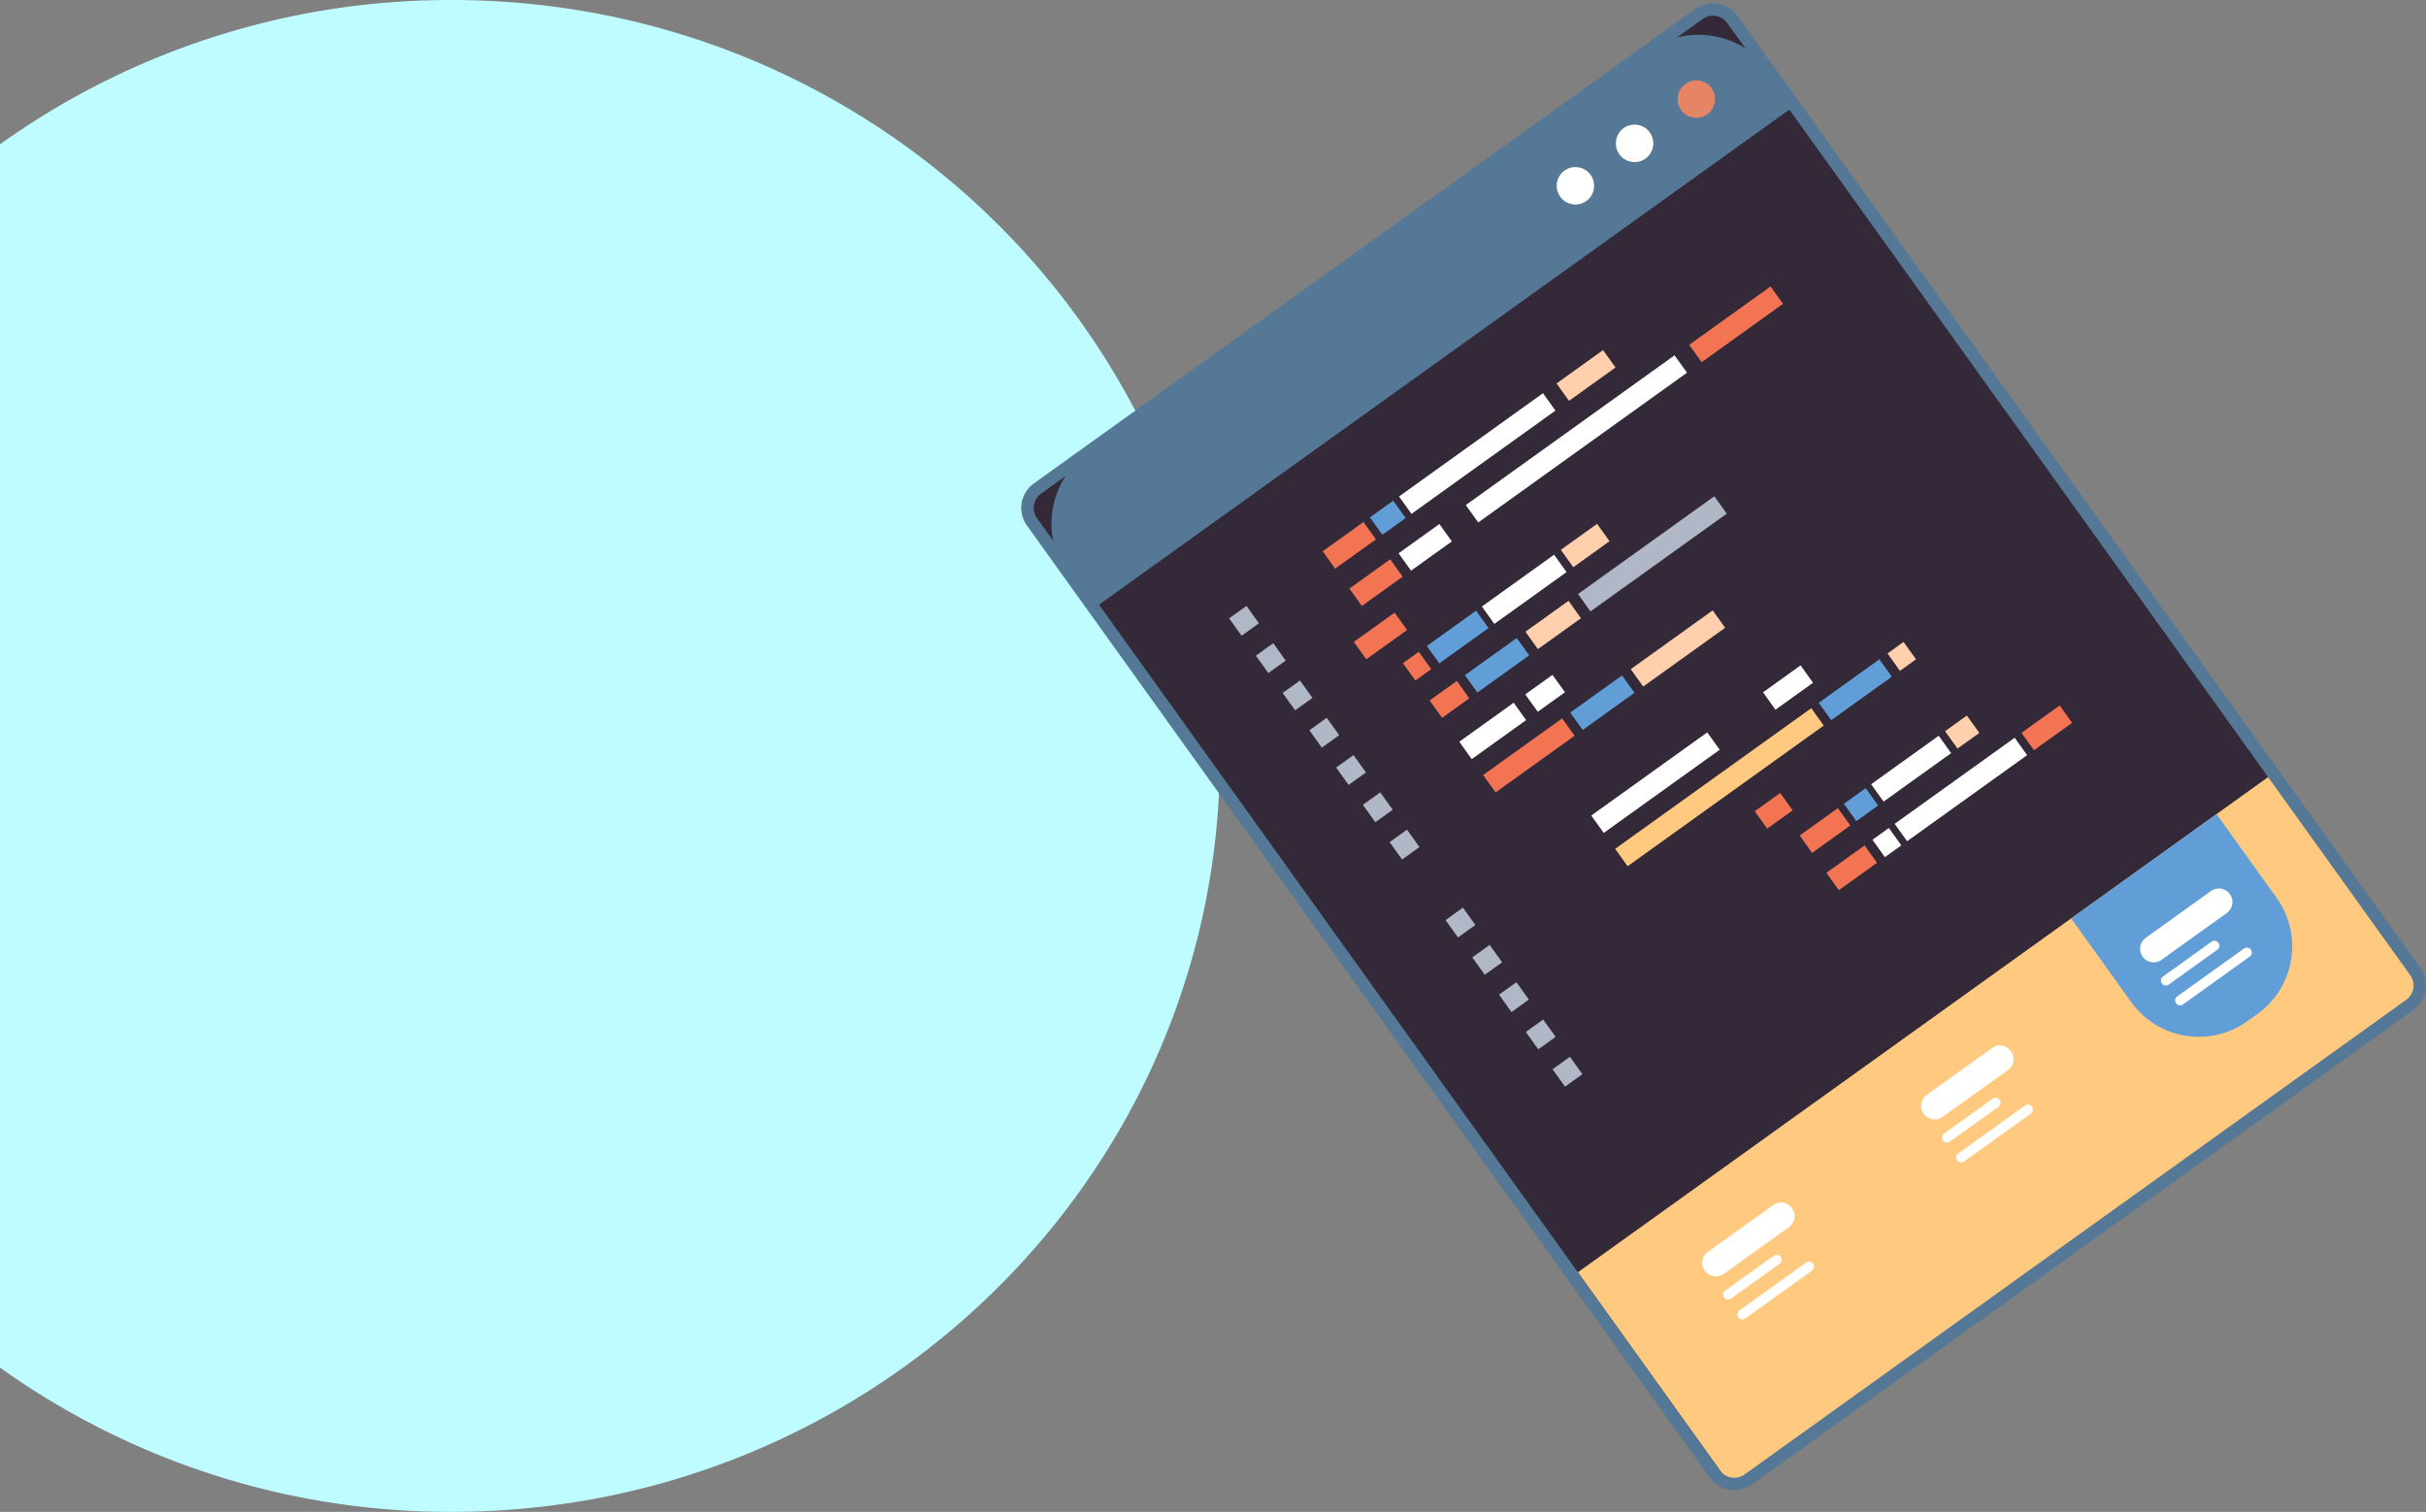 <svg xmlns="http://www.w3.org/2000/svg" width="410.459" height="255.773" viewBox="0 0 410.459 255.773"><rect x="0" y="0" width="410.459" height="255.773" fill="#808080" stroke="none"/><g transform="translate(-136 -1803.892)"><path d="M1674.98,4095.269c0-70.63-58.2-127.886-129.992-127.886a130.837,130.837,0,0,0-76.408,24.414v206.945a130.838,130.838,0,0,0,76.408,24.415C1616.781,4223.155,1674.98,4165.9,1674.98,4095.269Z" transform="translate(-1332.581 -2163.49)" fill="#befcff"/><g transform="translate(-1318.842 -1031.883)"><g transform="translate(1626.842 2835.774)"><g transform="translate(0 0)"><path d="M1865.815,3008.594l-111.943,80.3a4.035,4.035,0,0,1-5.631-.927L1632.685,2926.88a4.035,4.035,0,0,1,.927-5.63l111.943-80.3a4.034,4.034,0,0,1,5.631.927l115.556,161.089A4.034,4.034,0,0,1,1865.815,3008.594Z" transform="translate(-1630.092 -2838.596)" fill="#332938"/><rect width="143.91" height="44.628" transform="translate(94.963 215.242) rotate(-35.654)" fill="#ffca80"/><path d="M14.936,0H131.2a14.936,14.936,0,0,1,14.936,14.936v7.095a0,0,0,0,1,0,0H0a0,0,0,0,1,0,0V14.936A14.936,14.936,0,0,1,14.936,0Z" transform="matrix(0.813, -0.583, 0.583, 0.813, 0, 85.179)" fill="#547896"/><path d="M1864.569,3007.59l-111.943,80.3a5.1,5.1,0,0,1-7.1-1.168l-115.556-161.09a5.094,5.094,0,0,1,1.169-7.1l111.943-80.3a5.1,5.1,0,0,1,7.1,1.169l115.556,161.089A5.094,5.094,0,0,1,1864.569,3007.59Zm-232.2-87.344a2.985,2.985,0,0,0-.685,4.16L1747.237,3085.5a2.985,2.985,0,0,0,4.16.684l111.943-80.3a2.983,2.983,0,0,0,.684-4.159l-115.556-161.089a2.984,2.984,0,0,0-4.16-.685Z" transform="translate(-1628.23 -2836.736)" fill="#547896"/><g transform="translate(101.389 21.087)"><path d="M1908.178,2899.178a3.167,3.167,0,1,0,.728-4.419A3.167,3.167,0,0,0,1908.178,2899.178Z" transform="translate(-1907.584 -2894.165)" fill="#fff"/></g><g transform="translate(111.834 13.595)"><path d="M1937.1,2878.43a3.167,3.167,0,1,0,.727-4.419A3.167,3.167,0,0,0,1937.1,2878.43Z" transform="translate(-1936.506 -2873.417)" fill="#e68466"/></g><g transform="translate(90.266 27.152)"><circle cx="3.167" cy="3.167" r="3.167" transform="translate(0 5.594) rotate(-62.028)" fill="#fff"/></g></g></g><g transform="translate(1662.8 2884.238)"><g transform="translate(0 0)"><g transform="translate(36.616 60.139)"><rect width="3.617" height="3.617" transform="translate(0 47.056) rotate(-35.653)" fill="#b0b7c7"/><rect width="3.617" height="3.617" transform="translate(4.526 53.365) rotate(-35.653)" fill="#b0b7c7"/><rect width="3.617" height="3.617" transform="translate(9.052 59.675) rotate(-35.654)" fill="#b0b7c7"/><rect width="3.617" height="3.617" transform="translate(13.578 65.984) rotate(-35.653)" fill="#b0b7c7"/><rect width="3.617" height="3.617" transform="matrix(0.813, -0.583, 0.583, 0.813, 18.104, 72.293)" fill="#b0b7c7"/><rect width="24.134" height="3.617" transform="matrix(0.813, -0.583, 0.583, 0.813, 24.655, 29.369)" fill="#fff"/><rect width="40.815" height="3.617" transform="matrix(0.813, -0.583, 0.583, 0.813, 28.696, 35.002)" fill="#ffca80"/><rect width="5.297" height="3.617" transform="matrix(0.813, -0.583, 0.583, 0.813, 52.313, 28.642)" fill="#f37453"/><rect width="7.946" height="3.617" transform="matrix(0.813, -0.583, 0.583, 0.813, 59.914, 32.745)" fill="#f37453"/><rect width="7.946" height="3.617" transform="translate(64.44 39.055) rotate(-35.653)" fill="#f37453"/><rect width="7.946" height="3.617" transform="matrix(0.813, -0.583, 0.583, 0.813, 97.442, 15.381)" fill="#f37453"/><rect width="3.418" height="3.617" transform="matrix(0.813, -0.583, 0.583, 0.813, 72.228, 33.468)" fill="#fff"/><rect width="24.977" height="3.617" transform="matrix(0.813, -0.583, 0.583, 0.813, 75.985, 30.773)" fill="#fff"/><rect width="4.54" height="3.617" transform="matrix(0.813, -0.583, 0.583, 0.813, 67.395, 27.379)" fill="#619ed7"/><rect width="4.54" height="3.617" transform="matrix(0.813, -0.583, 0.583, 0.813, 84.512, 15.1)" fill="#ffd0ab"/><rect width="14.066" height="3.617" transform="translate(72.007 24.071) rotate(-35.654)" fill="#fff"/><rect width="3.342" height="3.617" transform="matrix(0.813, -0.583, 0.583, 0.813, 74.775, 1.948)" fill="#ffd0ab"/><rect width="12.614" height="3.617" transform="matrix(0.813, -0.583, 0.583, 0.813, 63.142, 10.293)" fill="#619ed7"/><rect width="7.821" height="3.617" transform="translate(53.714 8.524) rotate(-35.653)" fill="#fff"/></g><rect width="3.617" height="3.617" transform="translate(0 56.151) rotate(-35.653)" fill="#b0b7c7"/><rect width="3.617" height="3.617" transform="translate(4.526 62.461) rotate(-35.654)" fill="#b0b7c7"/><rect width="3.617" height="3.617" transform="translate(9.052 68.77) rotate(-35.653)" fill="#b0b7c7"/><rect width="3.617" height="3.617" transform="translate(13.578 75.08) rotate(-35.654)" fill="#b0b7c7"/><rect width="3.617" height="3.617" transform="translate(18.104 81.389) rotate(-35.653)" fill="#b0b7c7"/><rect width="3.617" height="3.617" transform="translate(22.63 87.698) rotate(-35.653)" fill="#b0b7c7"/><rect width="3.617" height="3.617" transform="translate(27.156 94.008) rotate(-35.654)" fill="#b0b7c7"/><rect width="8.489" height="3.617" transform="matrix(0.813, -0.583, 0.583, 0.813, 15.824, 44.8)" fill="#f37453"/><rect width="8.489" height="3.617" transform="matrix(0.813, -0.583, 0.583, 0.813, 20.35, 51.109)" fill="#f37453"/><rect width="8.489" height="3.617" transform="matrix(0.813, -0.583, 0.583, 0.813, 21.099, 60.129)" fill="#f37453"/><rect width="3.301" height="3.617" transform="matrix(0.813, -0.583, 0.583, 0.813, 29.402, 63.728)" fill="#f37453"/><rect width="16.936" height="3.617" transform="matrix(0.813, -0.583, 0.583, 0.813, 77.837, 9.872)" fill="#f37453"/><rect width="8.489" height="3.617" transform="matrix(0.813, -0.583, 0.583, 0.813, 28.672, 45.14)" fill="#fff"/><rect width="43.467" height="3.617" transform="translate(40.042 36.984) rotate(-35.654)" fill="#fff"/><rect width="4.851" height="3.617" transform="matrix(0.813, -0.583, 0.583, 0.813, 23.817, 39.066)" fill="#619ed7"/><rect width="9.678" height="3.617" transform="translate(55.399 16.411) rotate(-35.653)" fill="#ffd0ab"/><rect width="29.981" height="3.617" transform="translate(28.744 35.532) rotate(-35.653)" fill="#fff"/><rect width="10.244" height="3.617" transform="matrix(0.813, -0.583, 0.583, 0.813, 33.453, 60.822)" fill="#619ed7"/><rect width="7.548" height="3.617" transform="translate(56.124 44.56) rotate(-35.654)" fill="#ffd0ab"/><rect width="28.364" height="3.617" transform="matrix(0.813, -0.583, 0.583, 0.813, 59.029, 52.032)" fill="#b0b7c7"/><rect width="15.028" height="3.617" transform="matrix(0.813, -0.583, 0.583, 0.813, 42.763, 54.144)" fill="#fff"/><rect width="5.66" height="3.617" transform="matrix(0.813, -0.583, 0.583, 0.813, 33.928, 70.038)" fill="#f37453"/><rect width="8.964" height="3.617" transform="matrix(0.813, -0.583, 0.583, 0.813, 50.133, 58.413)" fill="#ffd0ab"/><rect width="10.78" height="3.617" transform="translate(39.896 65.757) rotate(-35.654)" fill="#619ed7"/><rect width="11.319" height="3.617" transform="matrix(0.813, -0.583, 0.583, 0.813, 38.94, 77.023)" fill="#fff"/><rect width="16.446" height="3.617" transform="translate(42.98 82.656) rotate(-35.654)" fill="#f37453"/><rect width="17.054" height="3.617" transform="matrix(0.813, -0.583, 0.583, 0.813, 67.95, 64.745)" fill="#ffd0ab"/><rect width="10.78" height="3.617" transform="matrix(0.813, -0.583, 0.583, 0.813, 57.712, 72.088)" fill="#619ed7"/><rect width="5.66" height="3.617" transform="matrix(0.813, -0.583, 0.583, 0.813, 50.108, 69.012)" fill="#fff"/></g></g><path d="M0,0H30.267a0,0,0,0,1,0,0V17.43A14.078,14.078,0,0,1,16.189,31.508H14.078A14.078,14.078,0,0,1,0,17.43V0A0,0,0,0,1,0,0Z" transform="translate(1805.266 2991.147) rotate(-35.653)" fill="#619ed7"/><g transform="translate(1742.865 3039.225)"><path d="M1962.759,3403.275l-11.025,7.909a2.291,2.291,0,0,1-3.2-.526h0a2.291,2.291,0,0,1,.527-3.2l11.025-7.909a2.291,2.291,0,0,1,3.2.526h0A2.291,2.291,0,0,1,1962.759,3403.275Z" transform="translate(-1948.107 -3399.122)" fill="#fff"/><path d="M1967.386,3425.124l-8.213,5.892a.837.837,0,0,1-1.168-.192h0a.837.837,0,0,1,.192-1.168l8.214-5.892a.837.837,0,0,1,1.168.192h0A.837.837,0,0,1,1967.386,3425.124Z" transform="translate(-1954.33 -3414.764)" fill="#fff"/><path d="M1977.126,3428.326l-11.283,8.094a.837.837,0,0,1-1.168-.192h0a.837.837,0,0,1,.192-1.168l11.283-8.094a.837.837,0,0,1,1.168.193h0A.836.836,0,0,1,1977.126,3428.326Z" transform="translate(-1958.591 -3416.81)" fill="#fff"/></g><g transform="translate(1779.902 3012.657)"><path d="M2065.312,3329.71l-11.025,7.909a2.292,2.292,0,0,1-3.2-.526h0a2.291,2.291,0,0,1,.527-3.2l11.025-7.908a2.291,2.291,0,0,1,3.2.526h0A2.291,2.291,0,0,1,2065.312,3329.71Z" transform="translate(-2050.66 -3325.557)" fill="#fff"/><path d="M2069.938,3351.558l-8.213,5.892a.837.837,0,0,1-1.168-.192h0a.837.837,0,0,1,.192-1.168l8.213-5.892a.837.837,0,0,1,1.168.192h0A.837.837,0,0,1,2069.938,3351.558Z" transform="translate(-2056.883 -3341.199)" fill="#fff"/><path d="M2079.679,3354.761l-11.283,8.094a.837.837,0,0,1-1.168-.192h0a.837.837,0,0,1,.192-1.168l11.283-8.094a.837.837,0,0,1,1.168.192h0A.837.837,0,0,1,2079.679,3354.761Z" transform="translate(-2061.145 -3343.245)" fill="#fff"/></g><g transform="translate(1816.938 2986.089)"><path d="M2167.865,3256.144l-11.025,7.909a2.291,2.291,0,0,1-3.2-.526h0a2.291,2.291,0,0,1,.527-3.2l11.025-7.908a2.291,2.291,0,0,1,3.2.526h0A2.292,2.292,0,0,1,2167.865,3256.144Z" transform="translate(-2153.213 -3251.991)" fill="#fff"/><path d="M2172.492,3277.992l-8.213,5.892a.837.837,0,0,1-1.168-.192h0a.837.837,0,0,1,.192-1.168l8.213-5.892a.838.838,0,0,1,1.168.192h0A.837.837,0,0,1,2172.492,3277.992Z" transform="translate(-2159.436 -3267.633)" fill="#fff"/><path d="M2182.232,3281.2l-11.283,8.094a.837.837,0,0,1-1.168-.192h0a.837.837,0,0,1,.192-1.168l11.283-8.094a.837.837,0,0,1,1.168.192h0A.837.837,0,0,1,2182.232,3281.2Z" transform="translate(-2163.697 -3269.679)" fill="#fff"/></g></g></g></svg>